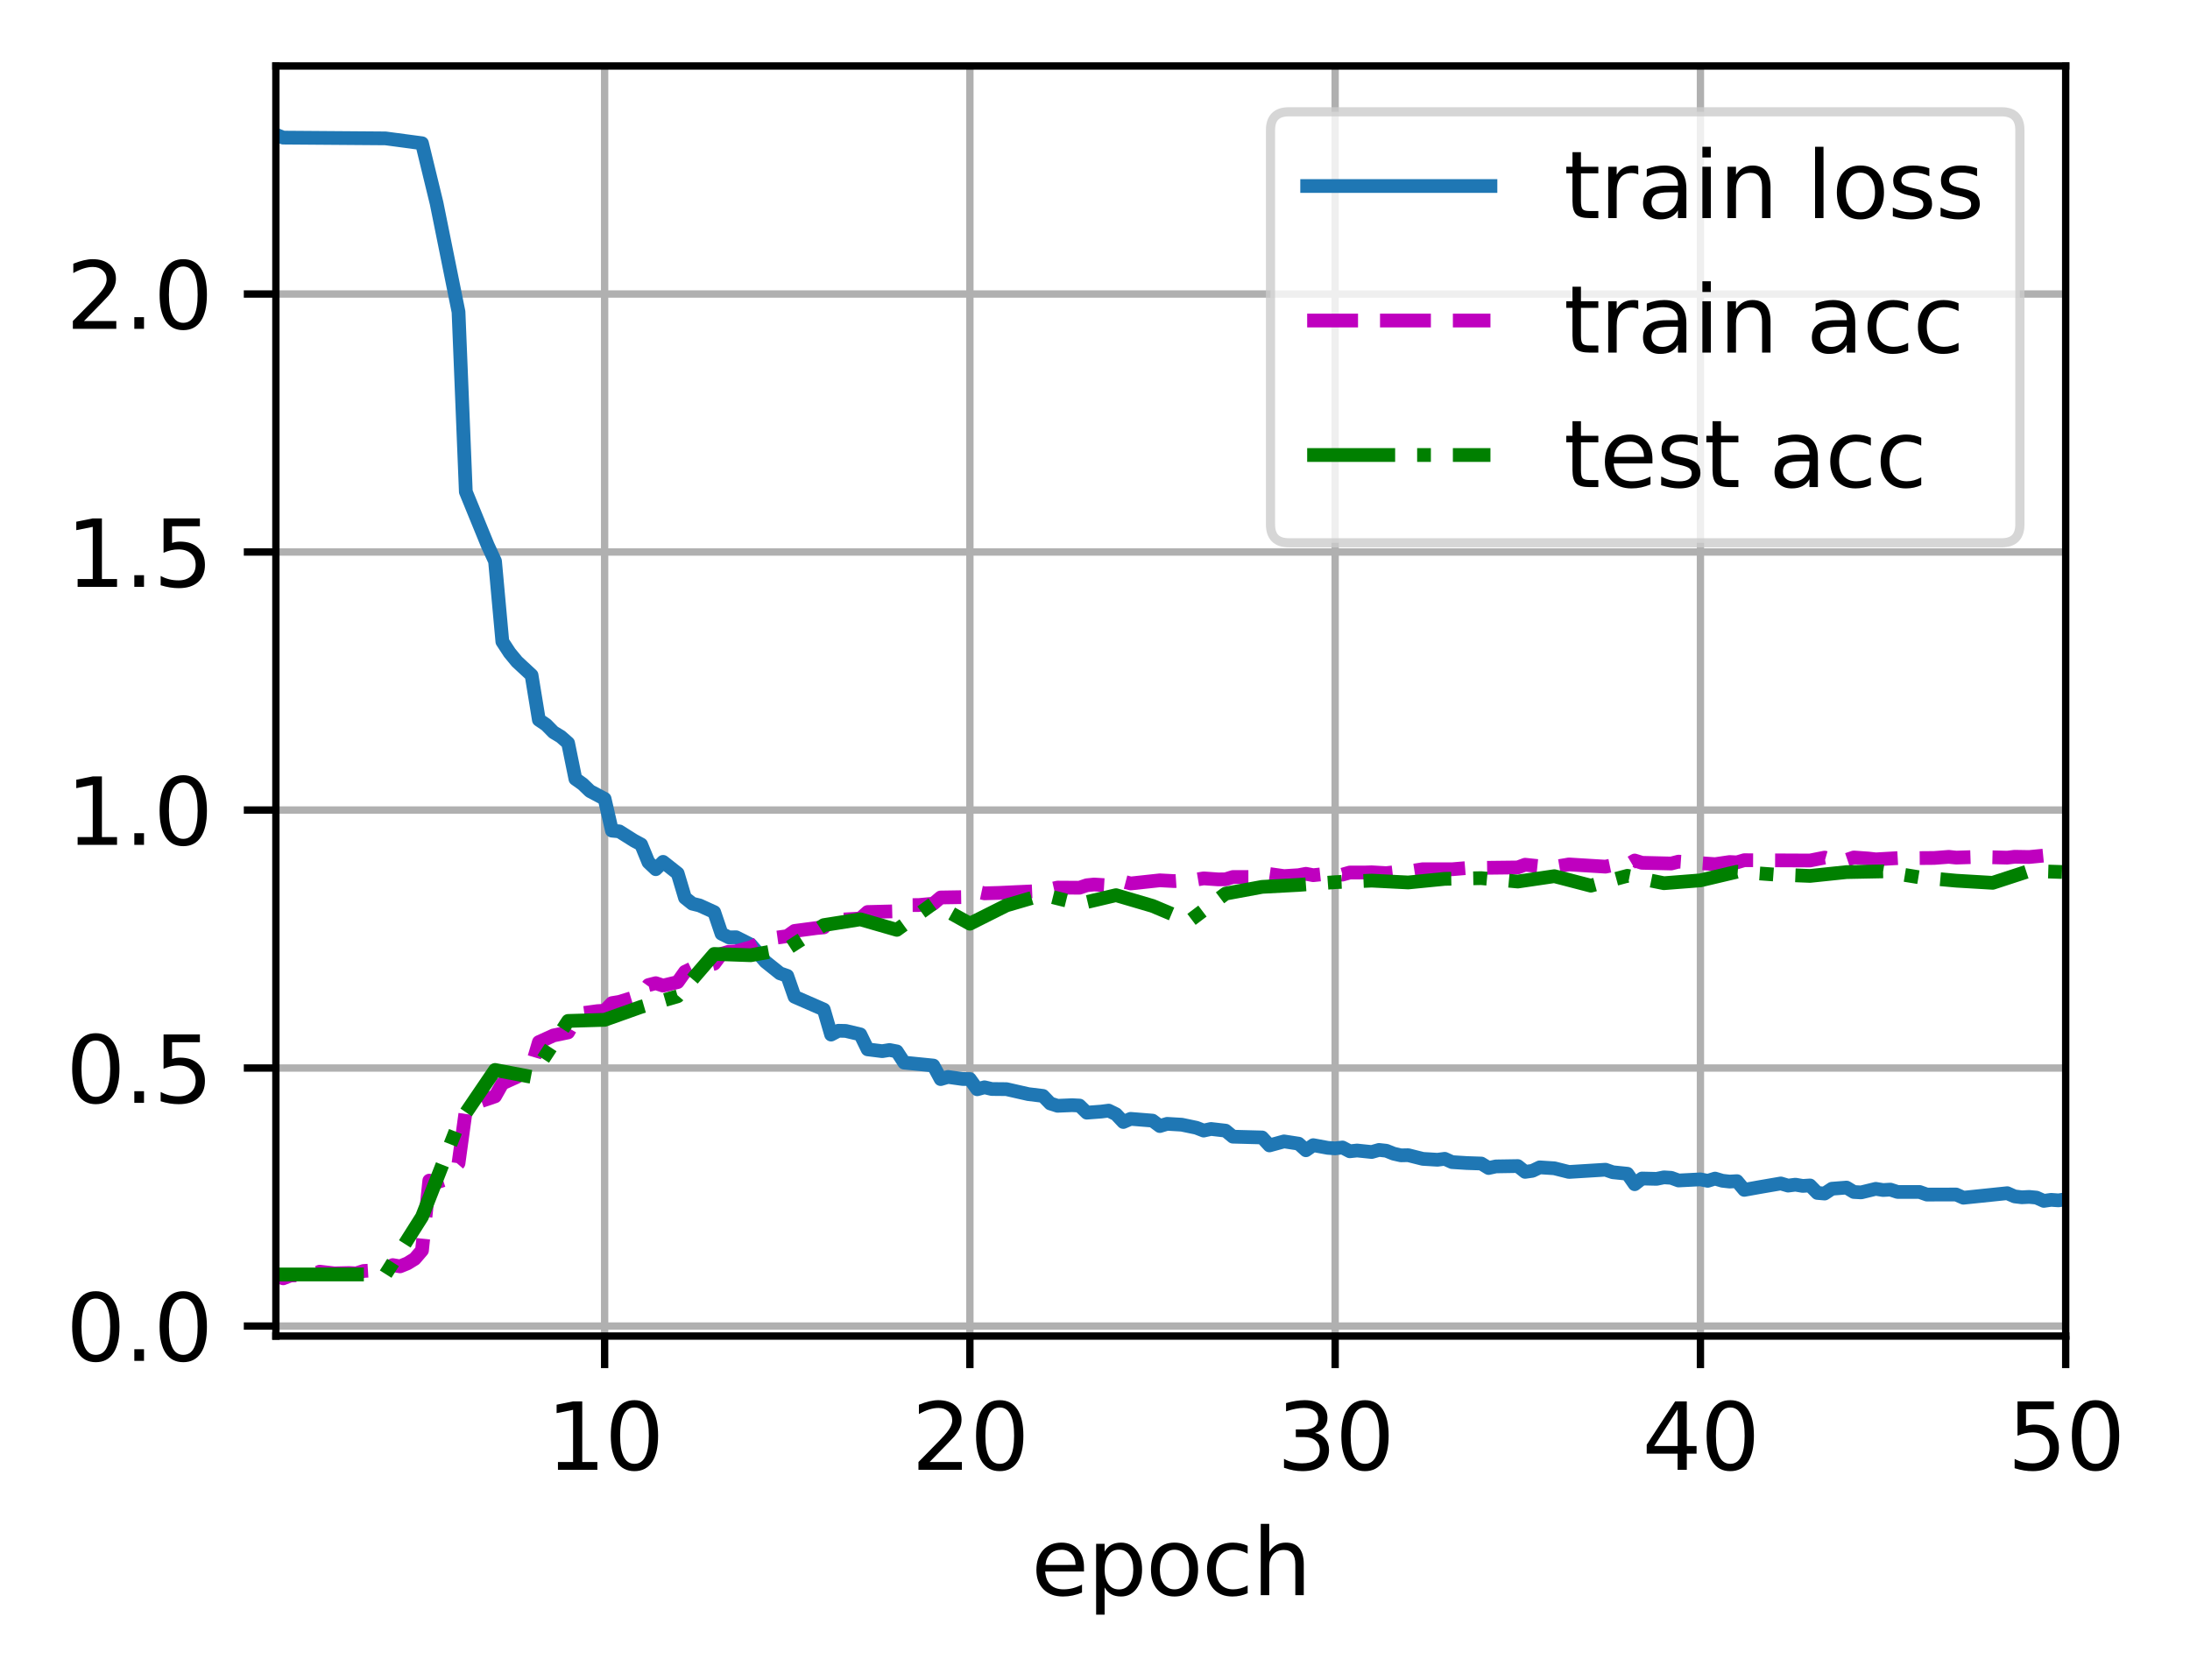 <?xml version="1.0" encoding="utf-8" standalone="no"?>
<!DOCTYPE svg PUBLIC "-//W3C//DTD SVG 1.1//EN"
  "http://www.w3.org/Graphics/SVG/1.1/DTD/svg11.dtd">
<svg xmlns:xlink="http://www.w3.org/1999/xlink" width="238.966pt" height="183.356pt" viewBox="0 0 238.966 183.356" xmlns="http://www.w3.org/2000/svg" version="1.1">
 <defs>
  <style type="text/css">*{stroke-linejoin: round; stroke-linecap: butt}</style>
 </defs>
 <g id="figure_1">
  <g id="patch_1">
   <path d="M 0 183.356 
L 238.966 183.356 
L 238.966 0 
L 0 0 
z
" style="fill: #ffffff"/>
  </g>
  <g id="axes_1">
   <g id="patch_2">
    <path d="M 30.103 145.8 
L 225.403 145.8 
L 225.403 7.2 
L 30.103 7.2 
z
" style="fill: #ffffff"/>
   </g>
   <g id="matplotlib.axis_1">
    <g id="xtick_1">
     <g id="line2d_1">
      <path d="M 65.975 145.8 
L 65.975 7.2 
" clip-path="url(#pf04affbd80)" style="fill: none; stroke: #b0b0b0; stroke-width: 0.8; stroke-linecap: square"/>
     </g>
     <g id="line2d_2">
      <defs>
       <path id="m07fbb1be9a" d="M 0 0 
L 0 3.5 
" style="stroke: #000000; stroke-width: 0.8"/>
      </defs>
      <g>
       <use xlink:href="#m07fbb1be9a" x="65.975" y="145.8" style="stroke: #000000; stroke-width: 0.8"/>
      </g>
     </g>
     <g id="text_1">
      <!-- 10 -->
      <g transform="translate(59.612 160.398) scale(0.1 -0.1)">
       <defs>
        <path id="DejaVuSans-31" d="M 794 531 
L 1825 531 
L 1825 4091 
L 703 3866 
L 703 4441 
L 1819 4666 
L 2450 4666 
L 2450 531 
L 3481 531 
L 3481 0 
L 794 0 
L 794 531 
z
" transform="scale(0.016)"/>
        <path id="DejaVuSans-30" d="M 2034 4250 
Q 1547 4250 1301 3770 
Q 1056 3291 1056 2328 
Q 1056 1369 1301 889 
Q 1547 409 2034 409 
Q 2525 409 2770 889 
Q 3016 1369 3016 2328 
Q 3016 3291 2770 3770 
Q 2525 4250 2034 4250 
z
M 2034 4750 
Q 2819 4750 3233 4129 
Q 3647 3509 3647 2328 
Q 3647 1150 3233 529 
Q 2819 -91 2034 -91 
Q 1250 -91 836 529 
Q 422 1150 422 2328 
Q 422 3509 836 4129 
Q 1250 4750 2034 4750 
z
" transform="scale(0.016)"/>
       </defs>
       <use xlink:href="#DejaVuSans-31"/>
       <use xlink:href="#DejaVuSans-30" x="63.623"/>
      </g>
     </g>
    </g>
    <g id="xtick_2">
     <g id="line2d_3">
      <path d="M 105.832 145.8 
L 105.832 7.2 
" clip-path="url(#pf04affbd80)" style="fill: none; stroke: #b0b0b0; stroke-width: 0.8; stroke-linecap: square"/>
     </g>
     <g id="line2d_4">
      <g>
       <use xlink:href="#m07fbb1be9a" x="105.832" y="145.8" style="stroke: #000000; stroke-width: 0.8"/>
      </g>
     </g>
     <g id="text_2">
      <!-- 20 -->
      <g transform="translate(99.469 160.398) scale(0.1 -0.1)">
       <defs>
        <path id="DejaVuSans-32" d="M 1228 531 
L 3431 531 
L 3431 0 
L 469 0 
L 469 531 
Q 828 903 1448 1529 
Q 2069 2156 2228 2338 
Q 2531 2678 2651 2914 
Q 2772 3150 2772 3378 
Q 2772 3750 2511 3984 
Q 2250 4219 1831 4219 
Q 1534 4219 1204 4116 
Q 875 4013 500 3803 
L 500 4441 
Q 881 4594 1212 4672 
Q 1544 4750 1819 4750 
Q 2544 4750 2975 4387 
Q 3406 4025 3406 3419 
Q 3406 3131 3298 2873 
Q 3191 2616 2906 2266 
Q 2828 2175 2409 1742 
Q 1991 1309 1228 531 
z
" transform="scale(0.016)"/>
       </defs>
       <use xlink:href="#DejaVuSans-32"/>
       <use xlink:href="#DejaVuSans-30" x="63.623"/>
      </g>
     </g>
    </g>
    <g id="xtick_3">
     <g id="line2d_5">
      <path d="M 145.689 145.8 
L 145.689 7.2 
" clip-path="url(#pf04affbd80)" style="fill: none; stroke: #b0b0b0; stroke-width: 0.8; stroke-linecap: square"/>
     </g>
     <g id="line2d_6">
      <g>
       <use xlink:href="#m07fbb1be9a" x="145.689" y="145.8" style="stroke: #000000; stroke-width: 0.8"/>
      </g>
     </g>
     <g id="text_3">
      <!-- 30 -->
      <g transform="translate(139.326 160.398) scale(0.1 -0.1)">
       <defs>
        <path id="DejaVuSans-33" d="M 2597 2516 
Q 3050 2419 3304 2112 
Q 3559 1806 3559 1356 
Q 3559 666 3084 287 
Q 2609 -91 1734 -91 
Q 1441 -91 1130 -33 
Q 819 25 488 141 
L 488 750 
Q 750 597 1062 519 
Q 1375 441 1716 441 
Q 2309 441 2620 675 
Q 2931 909 2931 1356 
Q 2931 1769 2642 2001 
Q 2353 2234 1838 2234 
L 1294 2234 
L 1294 2753 
L 1863 2753 
Q 2328 2753 2575 2939 
Q 2822 3125 2822 3475 
Q 2822 3834 2567 4026 
Q 2313 4219 1838 4219 
Q 1578 4219 1281 4162 
Q 984 4106 628 3988 
L 628 4550 
Q 988 4650 1302 4700 
Q 1616 4750 1894 4750 
Q 2613 4750 3031 4423 
Q 3450 4097 3450 3541 
Q 3450 3153 3228 2886 
Q 3006 2619 2597 2516 
z
" transform="scale(0.016)"/>
       </defs>
       <use xlink:href="#DejaVuSans-33"/>
       <use xlink:href="#DejaVuSans-30" x="63.623"/>
      </g>
     </g>
    </g>
    <g id="xtick_4">
     <g id="line2d_7">
      <path d="M 185.546 145.8 
L 185.546 7.2 
" clip-path="url(#pf04affbd80)" style="fill: none; stroke: #b0b0b0; stroke-width: 0.8; stroke-linecap: square"/>
     </g>
     <g id="line2d_8">
      <g>
       <use xlink:href="#m07fbb1be9a" x="185.546" y="145.8" style="stroke: #000000; stroke-width: 0.8"/>
      </g>
     </g>
     <g id="text_4">
      <!-- 40 -->
      <g transform="translate(179.183 160.398) scale(0.1 -0.1)">
       <defs>
        <path id="DejaVuSans-34" d="M 2419 4116 
L 825 1625 
L 2419 1625 
L 2419 4116 
z
M 2253 4666 
L 3047 4666 
L 3047 1625 
L 3713 1625 
L 3713 1100 
L 3047 1100 
L 3047 0 
L 2419 0 
L 2419 1100 
L 313 1100 
L 313 1709 
L 2253 4666 
z
" transform="scale(0.016)"/>
       </defs>
       <use xlink:href="#DejaVuSans-34"/>
       <use xlink:href="#DejaVuSans-30" x="63.623"/>
      </g>
     </g>
    </g>
    <g id="xtick_5">
     <g id="line2d_9">
      <path d="M 225.403 145.8 
L 225.403 7.2 
" clip-path="url(#pf04affbd80)" style="fill: none; stroke: #b0b0b0; stroke-width: 0.8; stroke-linecap: square"/>
     </g>
     <g id="line2d_10">
      <g>
       <use xlink:href="#m07fbb1be9a" x="225.403" y="145.8" style="stroke: #000000; stroke-width: 0.8"/>
      </g>
     </g>
     <g id="text_5">
      <!-- 50 -->
      <g transform="translate(219.041 160.398) scale(0.1 -0.1)">
       <defs>
        <path id="DejaVuSans-35" d="M 691 4666 
L 3169 4666 
L 3169 4134 
L 1269 4134 
L 1269 2991 
Q 1406 3038 1543 3061 
Q 1681 3084 1819 3084 
Q 2600 3084 3056 2656 
Q 3513 2228 3513 1497 
Q 3513 744 3044 326 
Q 2575 -91 1722 -91 
Q 1428 -91 1123 -41 
Q 819 9 494 109 
L 494 744 
Q 775 591 1075 516 
Q 1375 441 1709 441 
Q 2250 441 2565 725 
Q 2881 1009 2881 1497 
Q 2881 1984 2565 2268 
Q 2250 2553 1709 2553 
Q 1456 2553 1204 2497 
Q 953 2441 691 2322 
L 691 4666 
z
" transform="scale(0.016)"/>
       </defs>
       <use xlink:href="#DejaVuSans-35"/>
       <use xlink:href="#DejaVuSans-30" x="63.623"/>
      </g>
     </g>
    </g>
    <g id="text_6">
     <!-- epoch -->
     <g transform="translate(112.525 174.077) scale(0.1 -0.1)">
      <defs>
       <path id="DejaVuSans-65" d="M 3597 1894 
L 3597 1613 
L 953 1613 
Q 991 1019 1311 708 
Q 1631 397 2203 397 
Q 2534 397 2845 478 
Q 3156 559 3463 722 
L 3463 178 
Q 3153 47 2828 -22 
Q 2503 -91 2169 -91 
Q 1331 -91 842 396 
Q 353 884 353 1716 
Q 353 2575 817 3079 
Q 1281 3584 2069 3584 
Q 2775 3584 3186 3129 
Q 3597 2675 3597 1894 
z
M 3022 2063 
Q 3016 2534 2758 2815 
Q 2500 3097 2075 3097 
Q 1594 3097 1305 2825 
Q 1016 2553 972 2059 
L 3022 2063 
z
" transform="scale(0.016)"/>
       <path id="DejaVuSans-70" d="M 1159 525 
L 1159 -1331 
L 581 -1331 
L 581 3500 
L 1159 3500 
L 1159 2969 
Q 1341 3281 1617 3432 
Q 1894 3584 2278 3584 
Q 2916 3584 3314 3078 
Q 3713 2572 3713 1747 
Q 3713 922 3314 415 
Q 2916 -91 2278 -91 
Q 1894 -91 1617 61 
Q 1341 213 1159 525 
z
M 3116 1747 
Q 3116 2381 2855 2742 
Q 2594 3103 2138 3103 
Q 1681 3103 1420 2742 
Q 1159 2381 1159 1747 
Q 1159 1113 1420 752 
Q 1681 391 2138 391 
Q 2594 391 2855 752 
Q 3116 1113 3116 1747 
z
" transform="scale(0.016)"/>
       <path id="DejaVuSans-6f" d="M 1959 3097 
Q 1497 3097 1228 2736 
Q 959 2375 959 1747 
Q 959 1119 1226 758 
Q 1494 397 1959 397 
Q 2419 397 2687 759 
Q 2956 1122 2956 1747 
Q 2956 2369 2687 2733 
Q 2419 3097 1959 3097 
z
M 1959 3584 
Q 2709 3584 3137 3096 
Q 3566 2609 3566 1747 
Q 3566 888 3137 398 
Q 2709 -91 1959 -91 
Q 1206 -91 779 398 
Q 353 888 353 1747 
Q 353 2609 779 3096 
Q 1206 3584 1959 3584 
z
" transform="scale(0.016)"/>
       <path id="DejaVuSans-63" d="M 3122 3366 
L 3122 2828 
Q 2878 2963 2633 3030 
Q 2388 3097 2138 3097 
Q 1578 3097 1268 2742 
Q 959 2388 959 1747 
Q 959 1106 1268 751 
Q 1578 397 2138 397 
Q 2388 397 2633 464 
Q 2878 531 3122 666 
L 3122 134 
Q 2881 22 2623 -34 
Q 2366 -91 2075 -91 
Q 1284 -91 818 406 
Q 353 903 353 1747 
Q 353 2603 823 3093 
Q 1294 3584 2113 3584 
Q 2378 3584 2631 3529 
Q 2884 3475 3122 3366 
z
" transform="scale(0.016)"/>
       <path id="DejaVuSans-68" d="M 3513 2113 
L 3513 0 
L 2938 0 
L 2938 2094 
Q 2938 2591 2744 2837 
Q 2550 3084 2163 3084 
Q 1697 3084 1428 2787 
Q 1159 2491 1159 1978 
L 1159 0 
L 581 0 
L 581 4863 
L 1159 4863 
L 1159 2956 
Q 1366 3272 1645 3428 
Q 1925 3584 2291 3584 
Q 2894 3584 3203 3211 
Q 3513 2838 3513 2113 
z
" transform="scale(0.016)"/>
      </defs>
      <use xlink:href="#DejaVuSans-65"/>
      <use xlink:href="#DejaVuSans-70" x="61.523"/>
      <use xlink:href="#DejaVuSans-6f" x="125"/>
      <use xlink:href="#DejaVuSans-63" x="186.182"/>
      <use xlink:href="#DejaVuSans-68" x="241.162"/>
     </g>
    </g>
   </g>
   <g id="matplotlib.axis_2">
    <g id="ytick_1">
     <g id="line2d_11">
      <path d="M 30.103 144.709 
L 225.403 144.709 
" clip-path="url(#pf04affbd80)" style="fill: none; stroke: #b0b0b0; stroke-width: 0.8; stroke-linecap: square"/>
     </g>
     <g id="line2d_12">
      <defs>
       <path id="m4afc8becd6" d="M 0 0 
L -3.5 0 
" style="stroke: #000000; stroke-width: 0.8"/>
      </defs>
      <g>
       <use xlink:href="#m4afc8becd6" x="30.103" y="144.709" style="stroke: #000000; stroke-width: 0.8"/>
      </g>
     </g>
     <g id="text_7">
      <!-- 0.0 -->
      <g transform="translate(7.2 148.508) scale(0.1 -0.1)">
       <defs>
        <path id="DejaVuSans-2e" d="M 684 794 
L 1344 794 
L 1344 0 
L 684 0 
L 684 794 
z
" transform="scale(0.016)"/>
       </defs>
       <use xlink:href="#DejaVuSans-30"/>
       <use xlink:href="#DejaVuSans-2e" x="63.623"/>
       <use xlink:href="#DejaVuSans-30" x="95.41"/>
      </g>
     </g>
    </g>
    <g id="ytick_2">
     <g id="line2d_13">
      <path d="M 30.103 116.553 
L 225.403 116.553 
" clip-path="url(#pf04affbd80)" style="fill: none; stroke: #b0b0b0; stroke-width: 0.8; stroke-linecap: square"/>
     </g>
     <g id="line2d_14">
      <g>
       <use xlink:href="#m4afc8becd6" x="30.103" y="116.553" style="stroke: #000000; stroke-width: 0.8"/>
      </g>
     </g>
     <g id="text_8">
      <!-- 0.5 -->
      <g transform="translate(7.2 120.352) scale(0.1 -0.1)">
       <use xlink:href="#DejaVuSans-30"/>
       <use xlink:href="#DejaVuSans-2e" x="63.623"/>
       <use xlink:href="#DejaVuSans-35" x="95.41"/>
      </g>
     </g>
    </g>
    <g id="ytick_3">
     <g id="line2d_15">
      <path d="M 30.103 88.397 
L 225.403 88.397 
" clip-path="url(#pf04affbd80)" style="fill: none; stroke: #b0b0b0; stroke-width: 0.8; stroke-linecap: square"/>
     </g>
     <g id="line2d_16">
      <g>
       <use xlink:href="#m4afc8becd6" x="30.103" y="88.397" style="stroke: #000000; stroke-width: 0.8"/>
      </g>
     </g>
     <g id="text_9">
      <!-- 1.0 -->
      <g transform="translate(7.2 92.196) scale(0.1 -0.1)">
       <use xlink:href="#DejaVuSans-31"/>
       <use xlink:href="#DejaVuSans-2e" x="63.623"/>
       <use xlink:href="#DejaVuSans-30" x="95.41"/>
      </g>
     </g>
    </g>
    <g id="ytick_4">
     <g id="line2d_17">
      <path d="M 30.103 60.24 
L 225.403 60.24 
" clip-path="url(#pf04affbd80)" style="fill: none; stroke: #b0b0b0; stroke-width: 0.8; stroke-linecap: square"/>
     </g>
     <g id="line2d_18">
      <g>
       <use xlink:href="#m4afc8becd6" x="30.103" y="60.24" style="stroke: #000000; stroke-width: 0.8"/>
      </g>
     </g>
     <g id="text_10">
      <!-- 1.5 -->
      <g transform="translate(7.2 64.04) scale(0.1 -0.1)">
       <use xlink:href="#DejaVuSans-31"/>
       <use xlink:href="#DejaVuSans-2e" x="63.623"/>
       <use xlink:href="#DejaVuSans-35" x="95.41"/>
      </g>
     </g>
    </g>
    <g id="ytick_5">
     <g id="line2d_19">
      <path d="M 30.103 32.084 
L 225.403 32.084 
" clip-path="url(#pf04affbd80)" style="fill: none; stroke: #b0b0b0; stroke-width: 0.8; stroke-linecap: square"/>
     </g>
     <g id="line2d_20">
      <g>
       <use xlink:href="#m4afc8becd6" x="30.103" y="32.084" style="stroke: #000000; stroke-width: 0.8"/>
      </g>
     </g>
     <g id="text_11">
      <!-- 2.0 -->
      <g transform="translate(7.2 35.883) scale(0.1 -0.1)">
       <use xlink:href="#DejaVuSans-32"/>
       <use xlink:href="#DejaVuSans-2e" x="63.623"/>
       <use xlink:href="#DejaVuSans-30" x="95.41"/>
      </g>
     </g>
    </g>
   </g>
   <g id="line2d_21">
    <path d="M 26.915 13.5 
L 27.712 14.245 
L 28.509 14.501 
L 30.103 14.703 
L 30.9 15.017 
L 42.06 15.101 
L 46.046 15.632 
L 47.64 22.181 
L 50.032 34.035 
L 50.829 53.664 
L 53.22 59.513 
L 54.017 61.245 
L 54.815 70.016 
L 55.612 71.236 
L 56.409 72.203 
L 58.003 73.682 
L 58.8 78.553 
L 59.597 79.092 
L 60.395 79.906 
L 61.192 80.388 
L 61.989 81.089 
L 62.786 84.998 
L 63.583 85.565 
L 64.38 86.331 
L 65.975 87.177 
L 66.772 90.648 
L 67.569 90.722 
L 69.163 91.727 
L 69.96 92.157 
L 70.757 94.098 
L 71.555 94.854 
L 72.352 94.052 
L 73.946 95.311 
L 74.743 97.977 
L 75.54 98.613 
L 76.337 98.81 
L 77.932 99.536 
L 78.729 101.89 
L 79.526 102.295 
L 80.323 102.28 
L 81.917 103.082 
L 83.512 104.941 
L 85.106 106.217 
L 85.903 106.494 
L 86.7 108.774 
L 89.889 110.166 
L 90.686 112.903 
L 91.483 112.484 
L 92.28 112.502 
L 93.875 112.878 
L 94.672 114.514 
L 96.266 114.712 
L 97.063 114.583 
L 97.86 114.737 
L 98.657 115.961 
L 101.846 116.28 
L 102.643 117.76 
L 103.44 117.525 
L 105.035 117.748 
L 105.832 117.755 
L 106.629 118.869 
L 107.426 118.653 
L 108.223 118.841 
L 109.817 118.856 
L 112.209 119.399 
L 113.803 119.592 
L 114.6 120.417 
L 115.397 120.673 
L 116.992 120.607 
L 117.789 120.647 
L 118.586 121.423 
L 120.18 121.303 
L 120.977 121.199 
L 121.775 121.591 
L 122.572 122.441 
L 123.369 122.098 
L 125.76 122.29 
L 126.557 122.884 
L 127.355 122.641 
L 128.949 122.735 
L 130.543 123.068 
L 131.34 123.378 
L 132.137 123.201 
L 133.732 123.385 
L 134.529 124.043 
L 137.717 124.128 
L 138.515 124.997 
L 140.109 124.559 
L 141.703 124.805 
L 142.5 125.525 
L 143.297 124.969 
L 144.892 125.263 
L 145.689 125.318 
L 146.486 125.221 
L 147.283 125.638 
L 148.08 125.552 
L 149.675 125.717 
L 150.472 125.489 
L 151.269 125.577 
L 152.066 125.897 
L 152.863 126.08 
L 153.66 126.064 
L 155.255 126.464 
L 156.849 126.562 
L 157.646 126.458 
L 158.443 126.818 
L 160.037 126.919 
L 161.632 126.973 
L 162.429 127.463 
L 163.226 127.288 
L 165.617 127.249 
L 166.415 127.884 
L 167.212 127.771 
L 168.009 127.39 
L 169.603 127.493 
L 171.197 127.893 
L 175.183 127.647 
L 175.98 127.924 
L 177.575 128.087 
L 178.372 129.23 
L 179.169 128.608 
L 180.763 128.646 
L 181.56 128.482 
L 182.357 128.531 
L 183.155 128.823 
L 185.546 128.702 
L 186.343 128.862 
L 187.14 128.616 
L 187.937 128.852 
L 188.735 128.942 
L 189.532 128.895 
L 190.329 129.847 
L 191.923 129.56 
L 194.315 129.148 
L 195.112 129.384 
L 195.909 129.281 
L 196.706 129.417 
L 197.503 129.365 
L 198.3 130.182 
L 199.097 130.25 
L 199.895 129.722 
L 201.489 129.598 
L 202.286 130.079 
L 203.083 130.124 
L 204.677 129.735 
L 205.475 129.865 
L 206.272 129.819 
L 207.069 130.079 
L 209.46 130.077 
L 210.257 130.361 
L 213.446 130.354 
L 214.243 130.705 
L 219.026 130.21 
L 219.823 130.562 
L 220.62 130.657 
L 221.417 130.616 
L 222.215 130.692 
L 223.012 131.051 
L 223.809 130.936 
L 224.606 130.993 
L 225.403 130.881 
L 225.403 130.881 
" clip-path="url(#pf04affbd80)" style="fill: none; stroke: #1f77b4; stroke-width: 1.5; stroke-linecap: square"/>
   </g>
   <g id="line2d_22">
    <path d="M 26.915 138.929 
L 30.103 139.159 
L 30.9 139.5 
L 31.697 139.193 
L 34.089 139.122 
L 34.886 138.775 
L 36.48 138.96 
L 38.075 138.922 
L 38.872 138.962 
L 39.669 138.7 
L 40.466 138.651 
L 41.263 138.482 
L 42.06 138.513 
L 42.857 138.058 
L 43.655 138.194 
L 44.452 137.871 
L 45.249 137.381 
L 46.046 136.452 
L 46.843 128.838 
L 47.64 129.03 
L 48.437 128.77 
L 50.032 126.944 
L 50.829 121.154 
L 51.626 120.749 
L 52.423 120.182 
L 54.017 119.643 
L 54.815 118.233 
L 56.409 117.506 
L 58.003 116.43 
L 58.8 113.721 
L 60.395 112.996 
L 61.989 112.664 
L 62.786 111.283 
L 63.583 110.562 
L 65.177 110.345 
L 65.975 110.296 
L 66.772 109.467 
L 67.569 109.336 
L 69.163 108.848 
L 69.96 108.605 
L 70.757 107.497 
L 71.555 107.293 
L 72.352 107.557 
L 73.946 107.173 
L 74.743 106.05 
L 75.54 105.667 
L 76.337 105.55 
L 77.932 105.165 
L 78.729 104.094 
L 79.526 103.858 
L 80.323 103.815 
L 81.917 103.375 
L 82.715 103.004 
L 83.512 102.493 
L 85.903 102.158 
L 86.7 101.59 
L 89.092 101.274 
L 89.889 101.202 
L 90.686 100.219 
L 91.483 100.376 
L 93.875 100.238 
L 94.672 99.526 
L 97.86 99.445 
L 98.657 98.922 
L 99.455 98.77 
L 100.252 98.765 
L 101.846 98.617 
L 102.643 97.94 
L 105.832 97.888 
L 106.629 97.317 
L 107.426 97.486 
L 109.02 97.44 
L 110.615 97.364 
L 113.803 97.221 
L 115.397 96.861 
L 117.789 96.876 
L 118.586 96.606 
L 119.383 96.524 
L 120.977 96.621 
L 122.572 96.203 
L 123.369 96.412 
L 126.557 96.068 
L 128.152 96.152 
L 130.543 95.988 
L 131.34 95.855 
L 132.935 95.967 
L 133.732 95.955 
L 134.529 95.707 
L 137.717 95.705 
L 138.515 95.38 
L 140.109 95.607 
L 141.703 95.507 
L 142.5 95.356 
L 143.297 95.508 
L 144.892 95.339 
L 145.689 95.319 
L 146.486 95.445 
L 147.283 95.218 
L 148.877 95.217 
L 149.675 95.191 
L 151.269 95.284 
L 152.863 95.092 
L 153.66 95.104 
L 155.255 94.855 
L 158.443 94.86 
L 160.037 94.727 
L 165.617 94.661 
L 166.415 94.364 
L 168.806 94.617 
L 169.603 94.605 
L 171.197 94.333 
L 175.183 94.577 
L 175.98 94.411 
L 177.575 94.381 
L 178.372 93.905 
L 179.169 94.156 
L 182.357 94.233 
L 183.155 94.027 
L 187.14 94.305 
L 188.735 94.071 
L 189.532 94.108 
L 190.329 93.872 
L 197.503 93.905 
L 199.097 93.589 
L 199.895 93.818 
L 201.489 93.844 
L 202.286 93.573 
L 203.88 93.688 
L 204.677 93.78 
L 207.866 93.598 
L 209.46 93.64 
L 211.055 93.627 
L 212.649 93.505 
L 213.446 93.589 
L 215.837 93.511 
L 219.026 93.594 
L 219.823 93.497 
L 221.417 93.524 
L 223.012 93.369 
L 225.403 93.391 
L 225.403 93.391 
" clip-path="url(#pf04affbd80)" style="fill: none; stroke-dasharray: 5.55,2.4; stroke-dashoffset: 0; stroke: #bf00bf; stroke-width: 1.5"/>
   </g>
   <g id="line2d_23">
    <path d="M 30.103 139.078 
L 34.089 139.078 
L 38.075 139.078 
L 42.06 139.078 
L 46.046 132.782 
L 50.032 122.623 
L 54.017 116.761 
L 58.003 117.521 
L 61.989 111.412 
L 65.975 111.293 
L 69.96 109.874 
L 73.946 108.72 
L 77.932 104.102 
L 81.917 104.243 
L 85.903 103.522 
L 89.889 100.954 
L 93.875 100.324 
L 97.86 101.472 
L 101.846 98.584 
L 105.832 100.802 
L 109.817 98.803 
L 113.803 97.638 
L 117.789 98.629 
L 121.775 97.688 
L 125.76 98.859 
L 129.746 100.532 
L 133.732 97.519 
L 137.717 96.782 
L 141.703 96.568 
L 145.689 96.269 
L 149.675 96.1 
L 153.66 96.303 
L 157.646 95.909 
L 161.632 95.83 
L 165.617 96.202 
L 169.603 95.616 
L 173.589 96.652 
L 177.575 95.576 
L 181.56 96.382 
L 185.546 96.072 
L 189.532 95.132 
L 193.517 95.43 
L 197.503 95.588 
L 201.489 95.171 
L 205.475 95.092 
L 209.46 95.745 
L 213.446 96.106 
L 217.432 96.342 
L 221.417 95.042 
L 225.403 95.171 
" clip-path="url(#pf04affbd80)" style="fill: none; stroke-dasharray: 9.6,2.4,1.5,2.4; stroke-dashoffset: 0; stroke: #008000; stroke-width: 1.5"/>
   </g>
   <g id="patch_3">
    <path d="M 30.103 145.8 
L 30.103 7.2 
" style="fill: none; stroke: #000000; stroke-width: 0.8; stroke-linejoin: miter; stroke-linecap: square"/>
   </g>
   <g id="patch_4">
    <path d="M 225.403 145.8 
L 225.403 7.2 
" style="fill: none; stroke: #000000; stroke-width: 0.8; stroke-linejoin: miter; stroke-linecap: square"/>
   </g>
   <g id="patch_5">
    <path d="M 30.103 145.8 
L 225.403 145.8 
" style="fill: none; stroke: #000000; stroke-width: 0.8; stroke-linejoin: miter; stroke-linecap: square"/>
   </g>
   <g id="patch_6">
    <path d="M 30.103 7.2 
L 225.403 7.2 
" style="fill: none; stroke: #000000; stroke-width: 0.8; stroke-linejoin: miter; stroke-linecap: square"/>
   </g>
   <g id="legend_1">
    <g id="patch_7">
     <path d="M 140.634 59.234 
L 218.403 59.234 
Q 220.403 59.234 220.403 57.234 
L 220.403 14.2 
Q 220.403 12.2 218.403 12.2 
L 140.634 12.2 
Q 138.634 12.2 138.634 14.2 
L 138.634 57.234 
Q 138.634 59.234 140.634 59.234 
z
" style="fill: #ffffff; opacity: 0.8; stroke: #cccccc; stroke-linejoin: miter"/>
    </g>
    <g id="line2d_24">
     <path d="M 142.634 20.298 
L 152.634 20.298 
L 162.634 20.298 
" style="fill: none; stroke: #1f77b4; stroke-width: 1.5; stroke-linecap: square"/>
    </g>
    <g id="text_12">
     <!-- train loss -->
     <g transform="translate(170.634 23.798) scale(0.1 -0.1)">
      <defs>
       <path id="DejaVuSans-74" d="M 1172 4494 
L 1172 3500 
L 2356 3500 
L 2356 3053 
L 1172 3053 
L 1172 1153 
Q 1172 725 1289 603 
Q 1406 481 1766 481 
L 2356 481 
L 2356 0 
L 1766 0 
Q 1100 0 847 248 
Q 594 497 594 1153 
L 594 3053 
L 172 3053 
L 172 3500 
L 594 3500 
L 594 4494 
L 1172 4494 
z
" transform="scale(0.016)"/>
       <path id="DejaVuSans-72" d="M 2631 2963 
Q 2534 3019 2420 3045 
Q 2306 3072 2169 3072 
Q 1681 3072 1420 2755 
Q 1159 2438 1159 1844 
L 1159 0 
L 581 0 
L 581 3500 
L 1159 3500 
L 1159 2956 
Q 1341 3275 1631 3429 
Q 1922 3584 2338 3584 
Q 2397 3584 2469 3576 
Q 2541 3569 2628 3553 
L 2631 2963 
z
" transform="scale(0.016)"/>
       <path id="DejaVuSans-61" d="M 2194 1759 
Q 1497 1759 1228 1600 
Q 959 1441 959 1056 
Q 959 750 1161 570 
Q 1363 391 1709 391 
Q 2188 391 2477 730 
Q 2766 1069 2766 1631 
L 2766 1759 
L 2194 1759 
z
M 3341 1997 
L 3341 0 
L 2766 0 
L 2766 531 
Q 2569 213 2275 61 
Q 1981 -91 1556 -91 
Q 1019 -91 701 211 
Q 384 513 384 1019 
Q 384 1609 779 1909 
Q 1175 2209 1959 2209 
L 2766 2209 
L 2766 2266 
Q 2766 2663 2505 2880 
Q 2244 3097 1772 3097 
Q 1472 3097 1187 3025 
Q 903 2953 641 2809 
L 641 3341 
Q 956 3463 1253 3523 
Q 1550 3584 1831 3584 
Q 2591 3584 2966 3190 
Q 3341 2797 3341 1997 
z
" transform="scale(0.016)"/>
       <path id="DejaVuSans-69" d="M 603 3500 
L 1178 3500 
L 1178 0 
L 603 0 
L 603 3500 
z
M 603 4863 
L 1178 4863 
L 1178 4134 
L 603 4134 
L 603 4863 
z
" transform="scale(0.016)"/>
       <path id="DejaVuSans-6e" d="M 3513 2113 
L 3513 0 
L 2938 0 
L 2938 2094 
Q 2938 2591 2744 2837 
Q 2550 3084 2163 3084 
Q 1697 3084 1428 2787 
Q 1159 2491 1159 1978 
L 1159 0 
L 581 0 
L 581 3500 
L 1159 3500 
L 1159 2956 
Q 1366 3272 1645 3428 
Q 1925 3584 2291 3584 
Q 2894 3584 3203 3211 
Q 3513 2838 3513 2113 
z
" transform="scale(0.016)"/>
       <path id="DejaVuSans-20" transform="scale(0.016)"/>
       <path id="DejaVuSans-6c" d="M 603 4863 
L 1178 4863 
L 1178 0 
L 603 0 
L 603 4863 
z
" transform="scale(0.016)"/>
       <path id="DejaVuSans-73" d="M 2834 3397 
L 2834 2853 
Q 2591 2978 2328 3040 
Q 2066 3103 1784 3103 
Q 1356 3103 1142 2972 
Q 928 2841 928 2578 
Q 928 2378 1081 2264 
Q 1234 2150 1697 2047 
L 1894 2003 
Q 2506 1872 2764 1633 
Q 3022 1394 3022 966 
Q 3022 478 2636 193 
Q 2250 -91 1575 -91 
Q 1294 -91 989 -36 
Q 684 19 347 128 
L 347 722 
Q 666 556 975 473 
Q 1284 391 1588 391 
Q 1994 391 2212 530 
Q 2431 669 2431 922 
Q 2431 1156 2273 1281 
Q 2116 1406 1581 1522 
L 1381 1569 
Q 847 1681 609 1914 
Q 372 2147 372 2553 
Q 372 3047 722 3315 
Q 1072 3584 1716 3584 
Q 2034 3584 2315 3537 
Q 2597 3491 2834 3397 
z
" transform="scale(0.016)"/>
      </defs>
      <use xlink:href="#DejaVuSans-74"/>
      <use xlink:href="#DejaVuSans-72" x="39.209"/>
      <use xlink:href="#DejaVuSans-61" x="80.322"/>
      <use xlink:href="#DejaVuSans-69" x="141.602"/>
      <use xlink:href="#DejaVuSans-6e" x="169.385"/>
      <use xlink:href="#DejaVuSans-20" x="232.764"/>
      <use xlink:href="#DejaVuSans-6c" x="264.551"/>
      <use xlink:href="#DejaVuSans-6f" x="292.334"/>
      <use xlink:href="#DejaVuSans-73" x="353.516"/>
      <use xlink:href="#DejaVuSans-73" x="405.615"/>
     </g>
    </g>
    <g id="line2d_25">
     <path d="M 142.634 34.977 
L 152.634 34.977 
L 162.634 34.977 
" style="fill: none; stroke-dasharray: 5.55,2.4; stroke-dashoffset: 0; stroke: #bf00bf; stroke-width: 1.5"/>
    </g>
    <g id="text_13">
     <!-- train acc -->
     <g transform="translate(170.634 38.477) scale(0.1 -0.1)">
      <use xlink:href="#DejaVuSans-74"/>
      <use xlink:href="#DejaVuSans-72" x="39.209"/>
      <use xlink:href="#DejaVuSans-61" x="80.322"/>
      <use xlink:href="#DejaVuSans-69" x="141.602"/>
      <use xlink:href="#DejaVuSans-6e" x="169.385"/>
      <use xlink:href="#DejaVuSans-20" x="232.764"/>
      <use xlink:href="#DejaVuSans-61" x="264.551"/>
      <use xlink:href="#DejaVuSans-63" x="325.83"/>
      <use xlink:href="#DejaVuSans-63" x="380.811"/>
     </g>
    </g>
    <g id="line2d_26">
     <path d="M 142.634 49.655 
L 152.634 49.655 
L 162.634 49.655 
" style="fill: none; stroke-dasharray: 9.6,2.4,1.5,2.4; stroke-dashoffset: 0; stroke: #008000; stroke-width: 1.5"/>
    </g>
    <g id="text_14">
     <!-- test acc -->
     <g transform="translate(170.634 53.155) scale(0.1 -0.1)">
      <use xlink:href="#DejaVuSans-74"/>
      <use xlink:href="#DejaVuSans-65" x="39.209"/>
      <use xlink:href="#DejaVuSans-73" x="100.732"/>
      <use xlink:href="#DejaVuSans-74" x="152.832"/>
      <use xlink:href="#DejaVuSans-20" x="192.041"/>
      <use xlink:href="#DejaVuSans-61" x="223.828"/>
      <use xlink:href="#DejaVuSans-63" x="285.107"/>
      <use xlink:href="#DejaVuSans-63" x="340.088"/>
     </g>
    </g>
   </g>
  </g>
 </g>
 <defs>
  <clipPath id="pf04affbd80">
   <rect x="30.103" y="7.2" width="195.3" height="138.6"/>
  </clipPath>
 </defs>
</svg>
